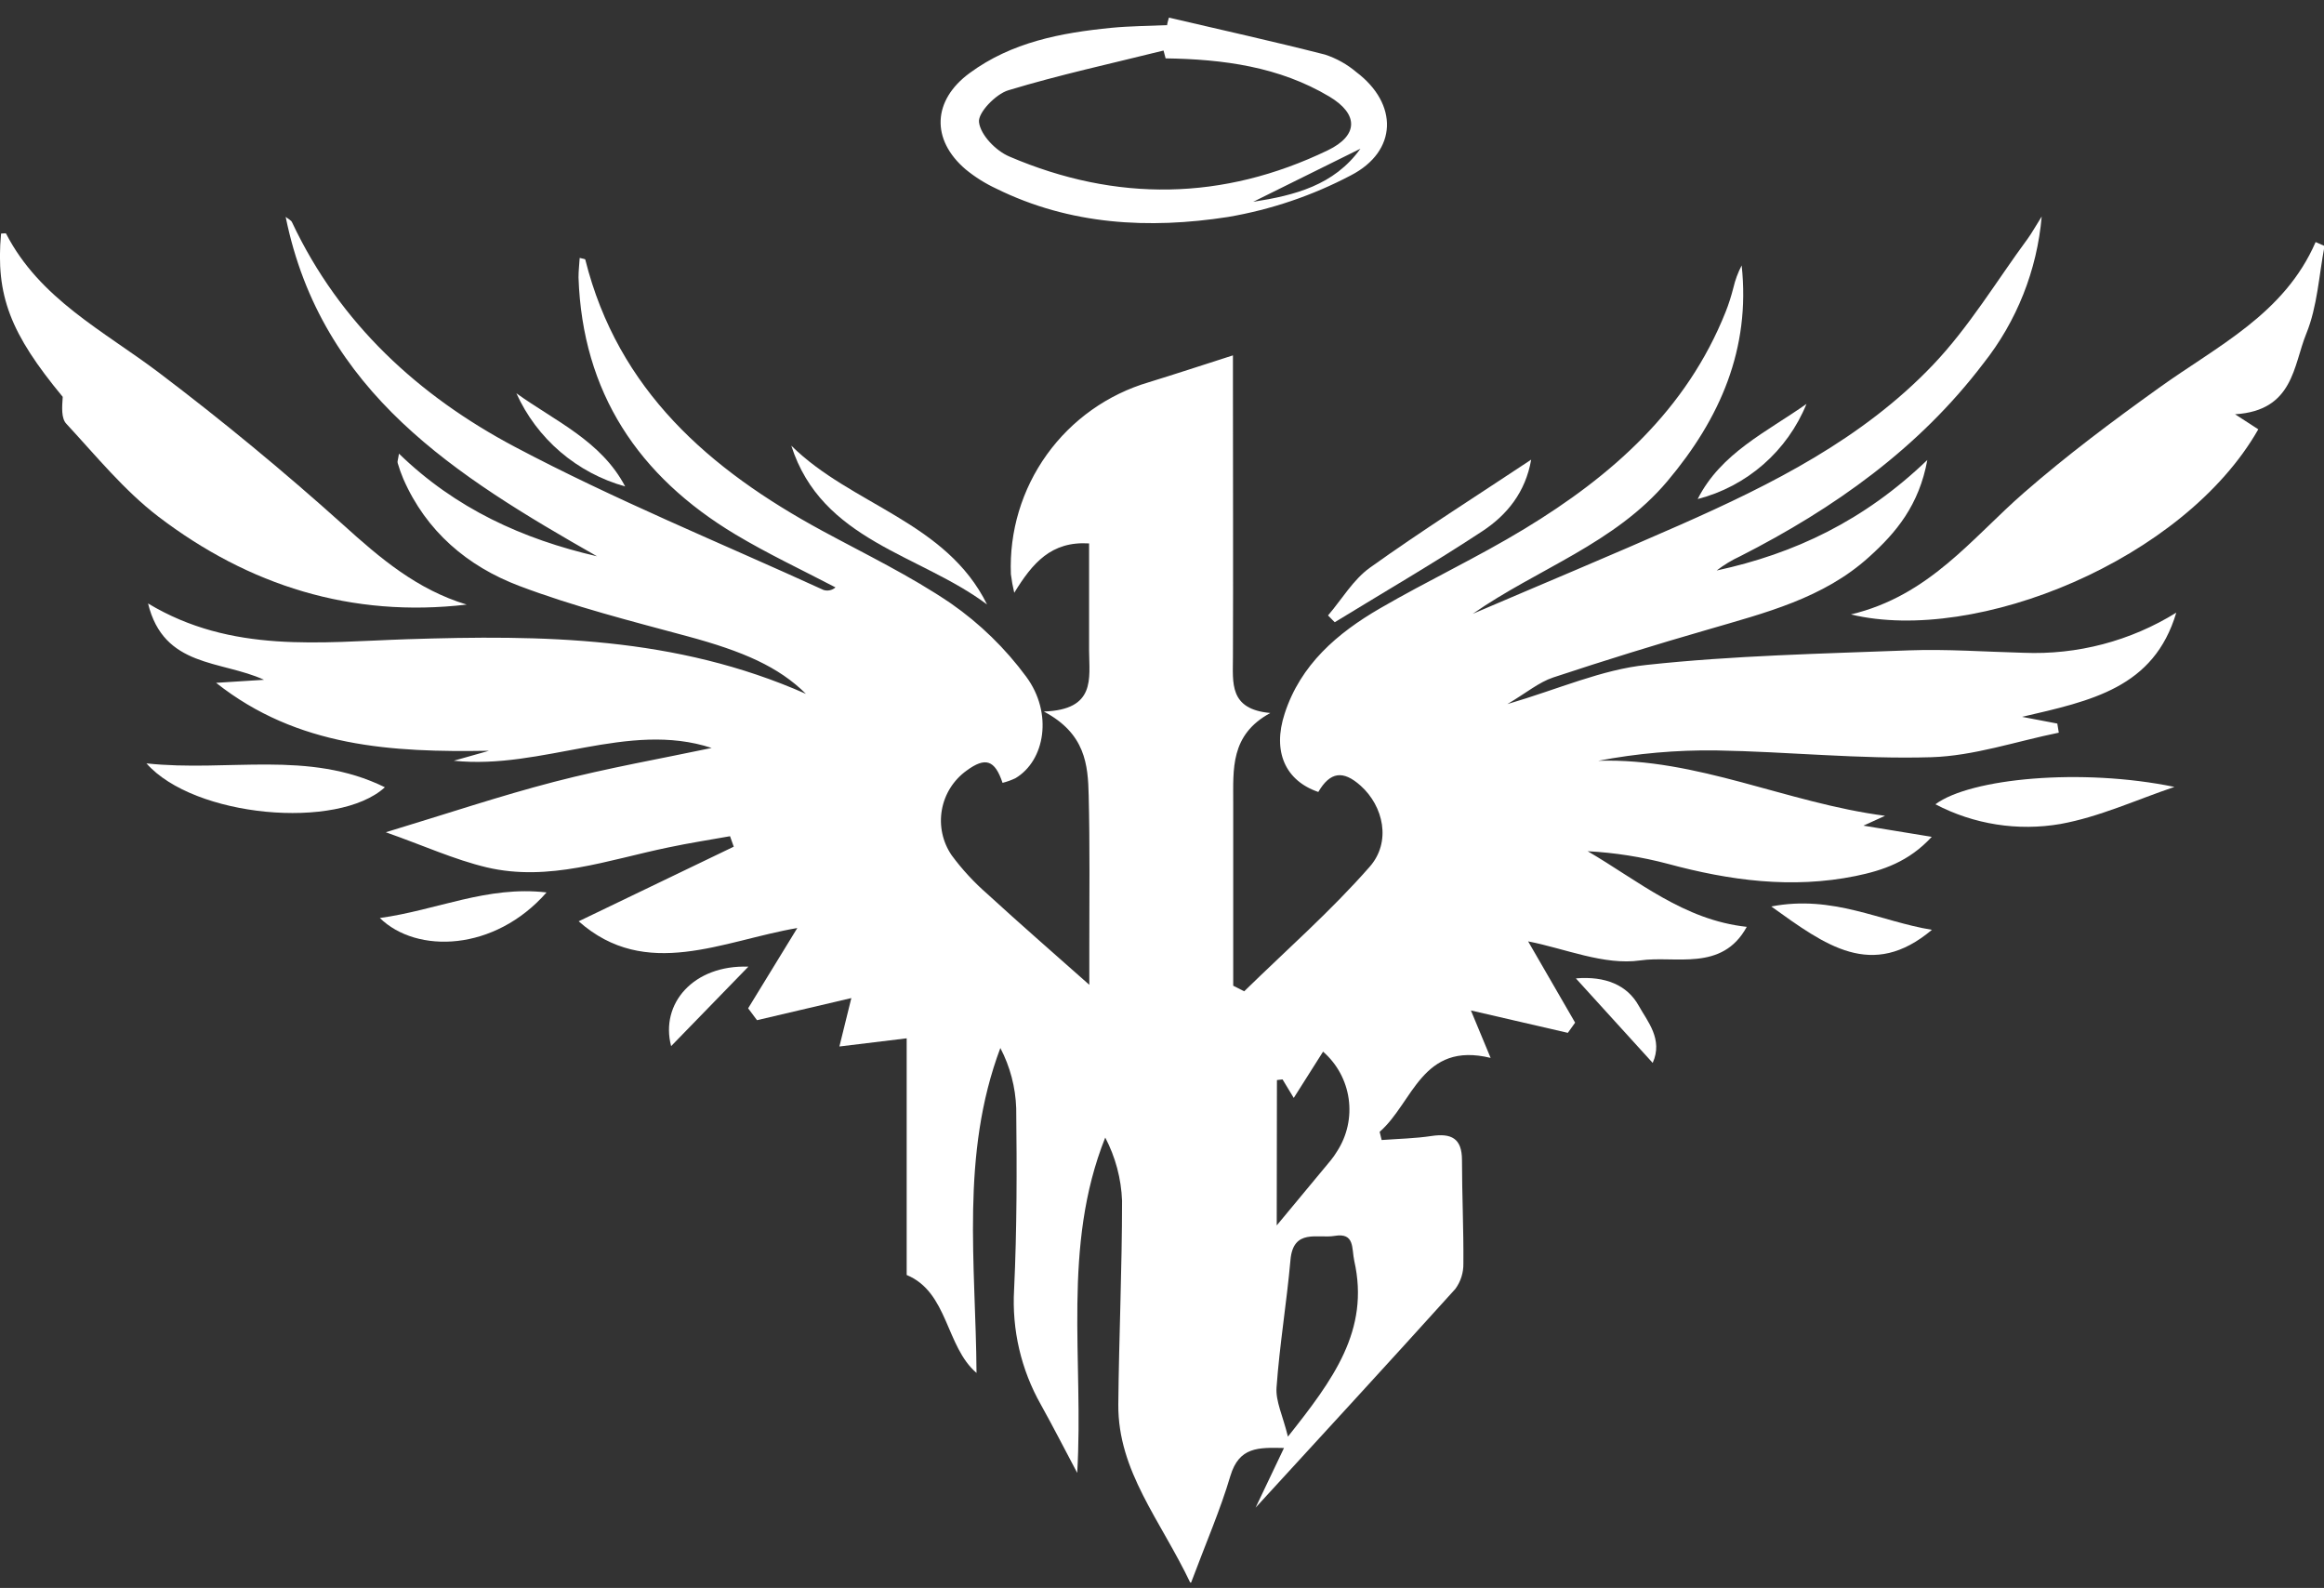 <svg width="101" height="69" viewBox="0 0 101 69" fill="none" xmlns="http://www.w3.org/2000/svg">
<rect x="0" y="0" width="101" height="69" fill="#333333" stroke="none"/>
<g clip-path="url(#clip0_2_642)">
<path d="M54.072 43.075C55.905 41.283 57.844 39.583 59.527 37.662C60.477 36.58 60.122 35.031 59.14 34.148C58.37 33.455 57.807 33.535 57.293 34.413C55.868 33.926 55.288 32.667 55.831 31.008C56.521 28.878 58.122 27.509 59.973 26.436C62.037 25.237 64.21 24.221 66.249 22.983C70.052 20.678 73.299 17.813 74.998 13.545C75.132 13.209 75.241 12.857 75.331 12.507C75.41 12.168 75.531 11.841 75.692 11.534C76.082 15.157 74.756 18.187 72.466 20.906C70.176 23.625 66.822 24.71 64.005 26.672C67.002 25.388 70.013 24.133 72.995 22.818C77.012 21.045 80.945 19.068 84.009 15.853C85.578 14.206 86.772 12.205 88.132 10.359C88.29 10.143 88.419 9.904 88.731 9.408C88.531 11.739 87.649 13.96 86.195 15.794C83.393 19.481 79.717 22.088 75.629 24.17C75.265 24.337 74.922 24.545 74.605 24.79C77.982 24.06 81.01 22.63 83.761 19.987C83.4 21.959 82.399 23.148 81.234 24.197C79.244 26.003 76.713 26.628 74.218 27.358C71.967 28.006 69.729 28.7 67.504 29.437C66.88 29.644 66.339 30.104 65.511 30.595C67.733 29.943 69.616 29.092 71.567 28.892C75.344 28.484 79.156 28.406 82.957 28.26C84.614 28.199 86.278 28.323 87.939 28.365C90.278 28.463 92.592 27.855 94.58 26.621C93.606 29.897 90.877 30.451 87.878 31.149L89.41 31.441L89.474 31.837C87.625 32.212 85.783 32.849 83.924 32.903C80.813 32.995 77.695 32.66 74.576 32.608C72.86 32.586 71.146 32.737 69.46 33.058C73.765 32.925 77.634 34.889 81.924 35.449L80.984 35.877L83.953 36.363C82.954 37.448 81.826 37.822 80.642 38.066C77.875 38.627 75.171 38.263 72.481 37.535C71.343 37.234 70.176 37.05 68.999 36.988C71.192 38.265 73.173 39.977 75.914 40.274C74.837 42.246 72.793 41.511 71.285 41.733C69.713 41.959 68.001 41.212 66.412 40.906L68.454 44.437C68.347 44.583 68.242 44.731 68.137 44.88L63.925 43.907L64.782 45.969C61.791 45.239 61.415 47.915 59.959 49.182L60.046 49.537C60.777 49.483 61.508 49.469 62.215 49.362C63.07 49.235 63.537 49.459 63.537 50.407C63.537 51.903 63.611 53.401 63.598 54.897C63.607 55.295 63.484 55.686 63.248 56.008C60.302 59.272 57.322 62.506 54.567 65.512C54.837 64.94 55.279 64.018 55.802 62.919C54.677 62.895 53.853 62.868 53.471 64.135C53.04 65.594 52.428 66.998 51.748 68.812C50.44 66.056 48.581 63.936 48.601 61.03C48.63 58.077 48.764 55.127 48.764 52.175C48.728 51.217 48.478 50.279 48.033 49.43C46.14 54.174 47.105 59.087 46.815 64.001C46.298 63.029 45.784 62.019 45.234 61.032C44.375 59.513 43.972 57.78 44.072 56.039C44.196 53.416 44.194 50.782 44.164 48.155C44.134 47.243 43.898 46.348 43.475 45.539C41.73 50.179 42.41 54.943 42.439 59.658C41.099 58.513 41.207 56.147 39.404 55.402V45.118L36.48 45.473L36.999 43.369L32.899 44.33C32.77 44.157 32.641 43.987 32.514 43.814L34.651 40.325C31.413 40.877 28.073 42.628 25.149 40.033L31.888 36.791L31.727 36.336C30.835 36.495 29.941 36.633 29.047 36.823C26.441 37.36 23.86 38.328 21.151 37.689C19.741 37.353 18.398 36.738 16.766 36.164C19.446 35.352 21.741 34.581 24.075 33.975C26.409 33.37 28.777 32.956 30.928 32.501C27.296 31.307 23.576 33.459 19.721 33.056L21.254 32.623C17.046 32.696 12.931 32.472 9.392 29.671L11.475 29.539C9.599 28.681 7.116 29.021 6.434 26.222C10.071 28.411 13.947 27.898 17.692 27.776C23.566 27.587 29.352 27.642 35.026 30.15C33.835 28.97 32.297 28.302 29.873 27.647C27.449 26.993 24.935 26.356 22.564 25.459C20.321 24.61 18.523 23.09 17.526 20.804C17.432 20.581 17.35 20.353 17.283 20.121C17.261 20.055 17.3 19.972 17.339 19.712C19.802 22.105 22.725 23.428 25.946 24.172C19.855 20.7 13.967 17.074 12.415 9.423C12.51 9.506 12.659 9.569 12.695 9.666C14.764 14.06 18.201 17.205 22.369 19.413C26.721 21.718 31.306 23.586 35.791 25.636C35.88 25.664 35.974 25.668 36.065 25.648C36.156 25.629 36.24 25.586 36.31 25.524C34.848 24.761 33.367 24.065 31.963 23.224C27.749 20.7 25.312 17.057 25.142 12.057C25.142 11.779 25.174 11.502 25.193 11.208C25.31 11.242 25.437 11.249 25.437 11.283C26.857 16.957 30.831 20.403 35.723 23.058C37.608 24.08 39.557 25.018 41.326 26.22C42.584 27.095 43.689 28.171 44.598 29.403C45.767 30.984 45.421 33.051 44.128 33.817C43.949 33.902 43.762 33.969 43.57 34.017C43.236 33.014 42.822 32.886 42.006 33.486C41.439 33.894 41.054 34.506 40.933 35.193C40.812 35.88 40.964 36.587 41.358 37.163C41.813 37.78 42.336 38.345 42.914 38.849C44.306 40.125 45.728 41.363 47.341 42.793V41.132C47.341 38.944 47.368 36.755 47.314 34.566C47.283 33.233 47.175 31.876 45.365 30.918C47.631 30.84 47.339 29.488 47.331 28.277C47.331 26.748 47.331 25.215 47.331 23.613C45.684 23.511 44.873 24.464 44.079 25.758C44.015 25.492 43.966 25.222 43.933 24.951C43.86 23.092 44.41 21.263 45.496 19.752C46.582 18.241 48.142 17.135 49.928 16.609C51.076 16.256 52.216 15.88 53.583 15.442V16.901C53.583 20.792 53.597 24.668 53.583 28.55C53.583 29.671 53.403 30.819 55.208 30.982C53.454 31.93 53.6 33.435 53.595 34.873C53.595 37.098 53.595 39.323 53.595 41.548V42.832L54.072 43.075ZM55.973 62.426C57.939 59.947 59.535 57.805 58.857 54.794C58.736 54.247 58.889 53.552 58.002 53.703C57.271 53.827 56.204 53.364 56.083 54.751C55.919 56.601 55.61 58.437 55.478 60.288C55.434 60.891 55.751 61.516 55.973 62.426ZM55.486 53.248L57.832 50.422C57.934 50.297 58.026 50.166 58.109 50.028C58.546 49.353 58.725 48.544 58.613 47.749C58.502 46.954 58.106 46.225 57.5 45.697L56.226 47.708L55.739 46.903L55.495 46.932L55.486 53.248Z" fill="white"/>
<path d="M20.282 26.271C15.275 26.857 10.814 25.444 6.882 22.448C5.394 21.31 4.178 19.812 2.894 18.426C2.65 18.183 2.697 17.679 2.726 17.244C0.453 14.498 -0.198 12.84 0.046 10.15C0.121 10.15 0.248 10.123 0.263 10.15C1.725 12.988 4.49 14.369 6.897 16.186C9.658 18.276 12.33 20.481 14.912 22.801C16.532 24.267 18.13 25.622 20.282 26.271Z" fill="white"/>
<path d="M80.439 26.699C83.85 25.887 85.695 23.382 87.968 21.403C89.824 19.786 91.805 18.302 93.815 16.863C96.353 15.034 99.274 13.655 100.636 10.518L101.023 10.688C100.78 11.962 100.714 13.314 100.232 14.494C99.662 15.892 99.679 17.843 97.135 18.001L98.144 18.655C94.916 24.326 85.887 28.01 80.439 26.699Z" fill="white"/>
<path d="M50.801 0.766C53.062 1.294 55.33 1.797 57.581 2.371C58.082 2.535 58.546 2.794 58.948 3.135C60.77 4.511 60.748 6.569 58.704 7.622C57.033 8.501 55.233 9.111 53.371 9.428C49.941 9.959 46.506 9.781 43.295 8.195C42.818 7.973 42.371 7.692 41.965 7.359C40.452 6.065 40.527 4.36 42.138 3.176C43.965 1.831 46.106 1.425 48.299 1.209C49.103 1.131 49.914 1.128 50.721 1.092C50.735 0.983 50.772 0.873 50.801 0.766ZM50.657 2.536L50.567 2.196C48.314 2.758 46.038 3.251 43.816 3.925C43.27 4.093 42.496 4.898 42.547 5.306C42.61 5.861 43.278 6.556 43.872 6.804C48.501 8.786 53.154 8.726 57.708 6.53C59.043 5.885 59.045 4.959 57.779 4.2C55.591 2.894 53.152 2.573 50.657 2.536ZM59.123 6.462L54.463 8.769C56.258 8.49 57.978 8.057 59.123 6.462Z" fill="white"/>
<path d="M6.365 33.171C9.908 33.555 13.411 32.575 16.727 34.209C14.678 36.082 8.429 35.515 6.365 33.171Z" fill="white"/>
<path d="M84.112 34.948C85.63 33.817 90.461 33.36 94.5 34.194C92.853 34.749 91.24 35.498 89.549 35.804C87.692 36.124 85.781 35.823 84.112 34.948Z" fill="white"/>
<path d="M34.389 19.365C36.996 21.946 41.123 22.665 42.897 26.267C39.973 24.073 35.717 23.514 34.389 19.365Z" fill="white"/>
<path d="M57.715 26.743C58.317 26.041 58.809 25.189 59.537 24.667C61.793 23.054 64.142 21.569 66.544 19.973C66.3 21.381 65.499 22.371 64.434 23.074C62.334 24.46 60.154 25.722 58.007 27.038L57.715 26.743Z" fill="white"/>
<path d="M23.753 38.779C21.495 41.352 18.108 41.454 16.508 39.89C18.976 39.552 21.176 38.477 23.753 38.779Z" fill="white"/>
<path d="M76.979 39.389C79.659 38.871 81.737 40.045 83.961 40.403C81.347 42.601 79.33 41.074 76.979 39.389Z" fill="white"/>
<path d="M78.509 17.551C78.099 18.561 77.457 19.461 76.636 20.179C75.815 20.897 74.837 21.413 73.78 21.685C74.796 19.679 76.786 18.767 78.509 17.551Z" fill="white"/>
<path d="M27.169 21.137C26.132 20.849 25.172 20.337 24.355 19.638C23.538 18.939 22.885 18.069 22.442 17.09C24.133 18.304 26.128 19.16 27.169 21.137Z" fill="white"/>
<path d="M29.167 45.457C28.68 43.611 30.141 41.919 32.524 42.004L29.167 45.457Z" fill="white"/>
<path d="M71.825 46.186L68.487 42.514C69.771 42.405 70.721 42.808 71.216 43.698C71.593 44.379 72.288 45.157 71.825 46.186Z" fill="white"/>
</g>
<defs>
<clipPath id="clip0_2_642">
<rect width="101" height="68" fill="white" transform="translate(0 0.766)"/>
</clipPath>
</defs>
</svg>
